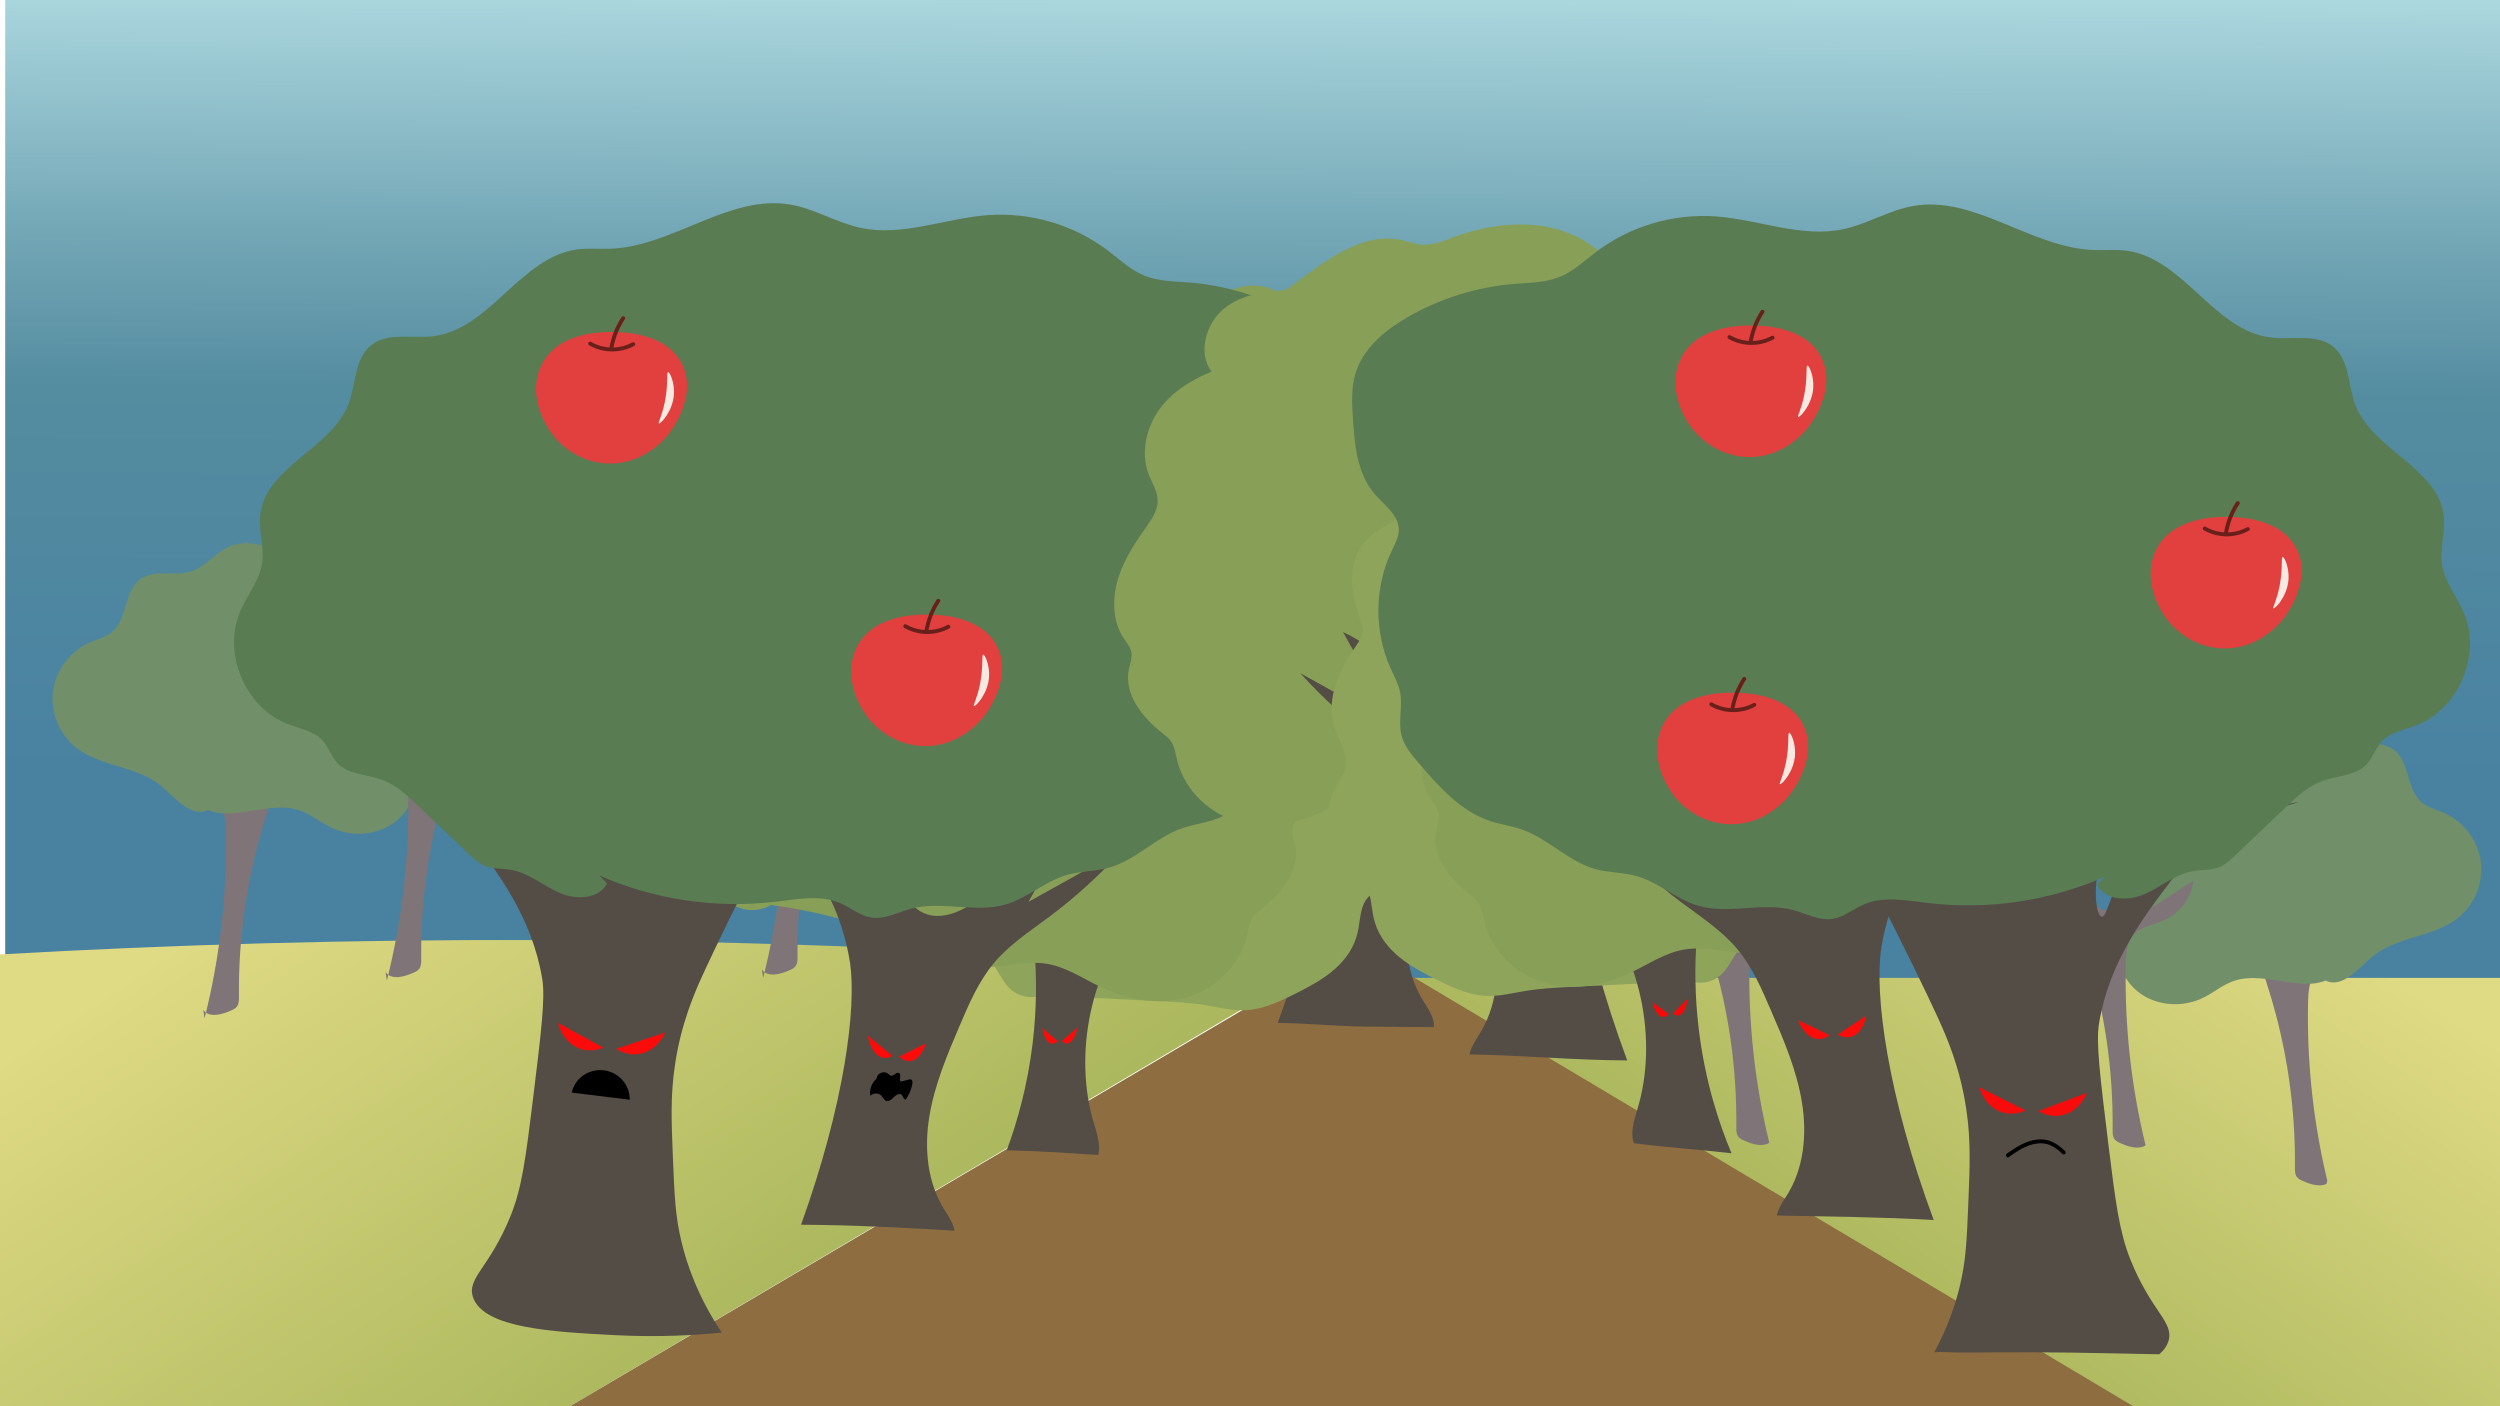 <?xml version="1.0" encoding="utf-8"?>
<!-- Generator: Adobe Illustrator 23.0.5, SVG Export Plug-In . SVG Version: 6.00 Build 0)  -->
<svg version="1.1" xmlns="http://www.w3.org/2000/svg" xmlns:xlink="http://www.w3.org/1999/xlink" x="0px" y="0px"
	 viewBox="0 0 1920 1080" style="enable-background:new 0 0 1920 1080;" xml:space="preserve">
<style type="text/css">
	.st0{fill:url(#SVGID_1_);}
	.st1{fill:url(#SVGID_2_);}
	.st2{fill:url(#SVGID_3_);}
	.st3{fill:#719069;}
	.st4{fill:#7F7478;}
	.st5{fill:#8E6D40;}
	.st6{fill:#889F58;}
	.st7{fill:#544D45;}
	.st8{fill:#8FA45B;}
	.st9{fill:#597C52;}
	.st10{fill:#37353B;}
	.st11{fill:#E2403E;}
	.st12{fill:#691F1A;}
	.st13{fill:#F7E9E2;}
	.st14{fill:#FC0B0B;}
	.st15{fill:#F70B0B;}
	.st16{fill:#F90808;}
</style>
<g id="圖層_1">
</g>
<g id="圖層_2">
	
		<linearGradient id="SVGID_1_" gradientUnits="userSpaceOnUse" x1="-766.091" y1="515.415" x2="-436.954" y2="1008.748" gradientTransform="matrix(-1 0 0 1 998 0)">
		<stop  offset="0.26" style="stop-color:#DFDA84"/>
		<stop  offset="1" style="stop-color:#AAB75C"/>
	</linearGradient>
	<path class="st0" d="M1550.8,1081H1920c0-116,0-232,0-348c-111.6-7.5-229.2-11.6-352.2-11c-175.3,0.8-340,10.9-492.8,27
		C1233.6,859.7,1392.2,970.3,1550.8,1081z"/>
	<linearGradient id="SVGID_2_" gradientUnits="userSpaceOnUse" x1="962.677" y1="655.856" x2="966.2" y2="-92.034">
		<stop  offset="7.745821e-02" style="stop-color:#4982A1"/>
		<stop  offset="0.44" style="stop-color:#538BA0"/>
		<stop  offset="0.474" style="stop-color:#548CA0"/>
		<stop  offset="0.628" style="stop-color:#72A6B5"/>
		<stop  offset="0.963" style="stop-color:#BEE7EC"/>
		<stop  offset="1" style="stop-color:#C7EFF2"/>
	</linearGradient>
	<rect x="4" y="-1" class="st1" width="1920" height="752"/>
	<linearGradient id="SVGID_3_" gradientUnits="userSpaceOnUse" x1="201.123" y1="468.521" x2="578.744" y2="1034.525">
		<stop  offset="0.26" style="stop-color:#DFDA84"/>
		<stop  offset="1" style="stop-color:#AAB75C"/>
	</linearGradient>
	<path class="st2" d="M436,1081H0c0-116,0-232,0-348c131.8-7.5,270.7-11.6,416-11c207,0.8,401.6,10.9,582,27
		C810.7,859.7,623.3,970.3,436,1081z"/>
	<g>
		<path class="st3" d="M300.3,592.8c-12.9,7.1-25.5-9-36.8-18.4C245,559.1,217,560,198.2,545c-12.7-10.1-19.5-27-17.5-43
			c2-16,12.9-30.7,27.7-37.3c6.1-2.7,13-4.3,18.1-8.7c11.6-10.2,8.7-31.3,21.3-40.3c10.9-7.8,26.4-1.7,39.1-5.9
			c10.7-3.5,17.8-13.7,28-18.5c22.9-10.9,47.5,8.8,69.7,21.2c19.9,11.2,46.1,21.5,48.3,44.3c1.3,14-7.7,29.7,0.2,41.4
			c3.3,4.8,8.9,7.8,11.6,12.9c2.5,4.9,1.9,10.8,2.6,16.3c1.5,11.6,9.2,21.4,11.8,32.8c3.8,16.2-3.9,34.2-17.7,43.5
			s-32.7,10-47.6,2.6c-8.1-4-15.1-10.1-23.6-12.9c-25.3-8.6-57.8,12.7-77.9-5"/>
	</g>
	<g>
		<path class="st4" d="M459.1,746.1c11.8-46.8,17.3-95.3,16.3-143.6c-0.2-8.1-0.8-16.9-6.3-22.9c-5.9-6.4-15.5-7.4-23.4-10.9
			c-12-5.3-20.8-17.3-22.2-30.3c9,5.8,17.9,11.6,26.9,17.4c3.5,2.3,8,4.6,11.7,2.6c4.8-2.6,3.6-9.7,1.8-14.8
			c-3-8.7-6.1-17.5-9.1-26.2c9.9,5.6,17.8,14.8,21.8,25.5c1.6,4.2,2.6,8.8,5.2,12.5s7.2,6.6,11.6,5.2c3.9-1.2,6-5.2,7.8-8.8
			c3.9-8,7.9-15.9,11.8-23.9c7.2,22.1-1.4,45.7-8.2,67.9c-13.3,43.3-19.8,88.7-19.3,134c0,2.5,0,5.2-1.5,7.2
			c-1.1,1.5-2.9,2.4-4.6,3.1c-7.1,3.2-16.9,5.8-21.3-0.5"/>
	</g>
	<g>
		<path class="st3" d="M462.3,585.8c-12.9,7.1-25.5-9-36.8-18.4C407,552.1,379,553,360.2,538c-12.7-10.1-19.5-27-17.5-43
			c2-16,12.9-30.7,27.7-37.3c6.1-2.7,13-4.3,18.1-8.7c11.6-10.2,8.7-31.3,21.3-40.3c10.9-7.8,26.4-1.7,39.1-5.9
			c10.7-3.5,17.8-13.7,28-18.5c22.9-10.9,47.5,8.8,69.7,21.2c19.9,11.2,46.1,21.5,48.3,44.3c1.3,14-7.7,29.7,0.2,41.4
			c3.3,4.8,8.9,7.8,11.6,12.9c2.5,4.9,1.9,10.8,2.6,16.3c1.5,11.6,9.2,21.4,11.8,32.8c3.8,16.2-3.9,34.2-17.7,43.5
			s-32.7,10-47.6,2.6c-8.1-4-15.1-10.1-23.6-12.9c-25.3-8.6-57.8,12.7-77.9-5"/>
	</g>
	<g>
		<g>
			<path class="st4" d="M157.1,782.1c11.8-46.8,17.3-95.3,16.3-143.6c-0.2-8.1-0.8-16.9-6.3-22.9c-5.9-6.4-15.5-7.4-23.4-10.9
				c-12-5.3-20.8-17.3-22.2-30.3c9,5.8,17.9,11.6,26.9,17.4c3.5,2.3,8,4.6,11.7,2.6c4.8-2.6,3.6-9.7,1.8-14.8
				c-3-8.7-6.1-17.5-9.1-26.2c9.9,5.6,17.8,14.8,21.8,25.5c1.6,4.2,2.6,8.8,5.2,12.5c2.5,3.7,7.2,6.6,11.6,5.2
				c3.9-1.2,6-5.2,7.8-8.8c3.9-8,7.9-15.9,11.8-23.9c7.2,22.1-1.4,45.7-8.2,67.9c-13.3,43.3-19.8,88.7-19.3,134c0,2.5,0,5.2-1.5,7.2
				c-1.1,1.5-2.9,2.4-4.6,3.1c-7.1,3.2-16.9,5.8-21.3-0.5"/>
		</g>
		<g>
			<path class="st3" d="M160.3,621.8c-12.9,7.1-25.5-9-36.8-18.4C105,588.1,77,589,58.2,574c-12.7-10.1-19.5-27-17.5-43
				c2-16,12.9-30.7,27.7-37.3c6.1-2.7,13-4.3,18.1-8.7c11.6-10.2,8.7-31.3,21.3-40.3c10.9-7.8,26.4-1.7,39.1-5.9
				c10.7-3.5,17.8-13.7,28-18.5c22.9-10.9,47.5,8.8,69.7,21.2c19.9,11.2,46.1,21.5,48.3,44.3c1.3,14-7.7,29.7,0.2,41.4
				c3.3,4.8,8.9,7.8,11.6,12.9c2.5,4.9,1.9,10.8,2.6,16.3c1.5,11.6,9.2,21.4,11.8,32.8c3.8,16.2-3.9,34.2-17.7,43.5
				s-32.7,10-47.6,2.6c-8.1-4-15.1-10.1-23.6-12.9c-25.3-8.6-57.8,12.7-77.9-5"/>
		</g>
		<g>
			<path class="st4" d="M297.1,753.1c11.8-46.8,17.3-95.3,16.3-143.6c-0.2-8.1-0.8-16.9-6.3-22.9c-5.9-6.4-15.5-7.4-23.4-10.9
				c-12-5.3-20.8-17.3-22.2-30.3c9,5.8,17.9,11.6,26.9,17.4c3.5,2.3,8,4.6,11.7,2.6c4.8-2.6,3.6-9.7,1.8-14.8
				c-3-8.7-6.1-17.5-9.1-26.2c9.9,5.6,17.8,14.8,21.8,25.5c1.6,4.2,2.6,8.8,5.2,12.5s7.2,6.6,11.6,5.2c3.9-1.2,6-5.2,7.8-8.8
				c3.9-8,7.9-15.9,11.8-23.9c7.2,22.1-1.4,45.7-8.2,67.9c-13.3,43.3-19.8,88.7-19.3,134c0,2.5,0,5.2-1.5,7.2
				c-1.1,1.5-2.9,2.4-4.6,3.1c-7.1,3.2-16.9,5.8-21.3-0.5"/>
		</g>
		<g>
			<path class="st4" d="M586.1,751.1c11.8-46.8,17.3-95.3,16.3-143.6c-0.2-8.1-0.8-16.9-6.3-22.9c-5.9-6.4-15.5-7.4-23.4-10.9
				c-12-5.3-20.8-17.3-22.2-30.3c9,5.8,17.9,11.6,26.9,17.4c3.5,2.3,8,4.6,11.7,2.6c4.8-2.6,3.6-9.7,1.8-14.8
				c-3-8.7-6.1-17.5-9.1-26.2c9.9,5.6,17.8,14.8,21.8,25.5c1.6,4.2,2.6,8.8,5.2,12.5c2.5,3.7,7.2,6.6,11.6,5.2
				c3.9-1.2,6-5.2,7.8-8.8c3.9-8,7.9-15.9,11.8-23.9c7.2,22.1-1.4,45.7-8.2,67.9c-13.3,43.3-19.8,88.7-19.3,134c0,2.5,0,5.2-1.5,7.2
				c-1.1,1.5-2.9,2.4-4.6,3.1c-7.1,3.2-16.9,5.8-21.3-0.5"/>
		</g>
	</g>
	<g>
		<g>
			<path class="st4" d="M1797.6,722.8c-3.5,2.3-8,4.6-11.7,2.6c-4.8-2.6-3.6-9.7-1.8-14.8c3-8.7,6.1-17.5,9.1-26.2
				c-9.9,5.6-17.8,14.8-21.8,25.5c-1.6,4.2-2.6,8.8-5.2,12.5c-2.5,3.7-7.2,6.6-11.6,5.2c-3.9-1.2-6-5.2-7.8-8.8l-11.8-23.9
				c-7.2,22.1,1.4,45.7,8.2,67.9c13.3,43.3,19.8,88.7,19.3,134c0,2.5,0,5.2,1.5,7.1c1.1,1.5,2.9,2.4,4.6,3.1
				c5.6,2.6,12.9,4.7,18,2.3c0.2-0.8,0.5-1.6,0.8-2.4c-10.8-44.9-15.8-91.2-14.8-137.4c0.2-8.1,0.8-16.9,6.3-22.9
				c5.9-6.4,15.5-7.4,23.4-10.9c12-5.3,20.8-17.3,22.2-30.3L1797.6,722.8z"/>
		</g>
		<g>
			<path class="st3" d="M1785.6,752.8c12.9,7.1,25.5-9,36.8-18.4c18.5-15.3,46.5-14.5,65.4-29.5c12.7-10.1,19.5-27,17.5-43
				c-2-16-12.9-30.7-27.7-37.3c-6.1-2.7-13-4.3-18.1-8.7c-11.6-10.2-8.7-31.3-21.3-40.3c-10.9-7.8-26.4-1.7-39.1-5.9
				c-10.7-3.5-17.8-13.7-28-18.5c-22.9-10.9-47.5,8.8-69.7,21.2c-19.9,11.2-46.1,21.5-48.3,44.3c-1.3,14,7.7,29.7-0.2,41.4
				c-3.3,4.8-8.9,7.8-11.6,12.9c-2.5,4.9-1.9,10.8-2.6,16.3c-1.5,11.6-9.2,21.4-11.8,32.8c-3.8,16.2,3.9,34.2,17.7,43.5
				c13.8,9.3,32.7,10,47.6,2.6c8.1-4,15.1-10.1,23.6-12.9c25.3-8.6,57.8,12.7,77.9-5"/>
		</g>
		<g>
			<path class="st4" d="M1657.6,693.8c-3.5,2.3-8,4.6-11.7,2.6c-4.8-2.6-3.6-9.7-1.8-14.8c3-8.7,6.1-17.5,9.1-26.2
				c-9.9,5.6-17.8,14.8-21.8,25.5c-1.6,4.2-2.6,8.8-5.2,12.5c-2.5,3.7-7.2,6.6-11.6,5.2c-3.9-1.2-6-5.2-7.8-8.8l-11.8-23.9
				c-7.2,22.1,1.4,45.7,8.2,67.9c13.3,43.3,19.8,88.7,19.3,134c0,2.5,0,5.2,1.5,7.1c1.1,1.5,2.9,2.4,4.6,3.1
				c6.1,2.8,14.2,5.1,19.2,1.6c-11.1-45.5-16.2-92.3-15.2-139.1c0.2-8.1,0.8-16.9,6.3-22.9c5.9-6.4,15.5-7.4,23.4-10.9
				c12-5.3,20.8-17.3,22.2-30.3L1657.6,693.8z"/>
		</g>
		<g>
			<path class="st4" d="M1368.6,691.8c-3.5,2.3-8,4.6-11.7,2.6c-4.8-2.6-3.6-9.7-1.8-14.8c3-8.7,6.1-17.5,9.1-26.2
				c-9.9,5.6-17.8,14.8-21.8,25.5c-1.6,4.2-2.6,8.8-5.2,12.5c-2.5,3.7-7.2,6.6-11.6,5.2c-3.9-1.2-6-5.2-7.8-8.8l-11.8-23.9
				c-7.2,22.1,1.4,45.7,8.2,67.9c13.3,43.3,19.8,88.7,19.3,134c0,2.5,0,5.2,1.5,7.1c1.1,1.5,2.9,2.4,4.6,3.1
				c6.1,2.8,14.2,5.1,19.2,1.6c-11.1-45.5-16.2-92.3-15.2-139.1c0.2-8.1,0.8-16.9,6.3-22.9c5.9-6.4,15.5-7.4,23.4-10.9
				c12-5.3,20.8-17.3,22.2-30.3L1368.6,691.8z"/>
		</g>
	</g>
	<g>
		<path class="st3" d="M589.3,590.8c-12.9,7.1-25.5-9-36.8-18.4C534,557.1,506,558,487.2,543c-12.7-10.1-19.5-27-17.5-43
			c2-16,12.9-30.7,27.7-37.3c6.1-2.7,13-4.3,18.1-8.7c11.6-10.2,8.7-31.3,21.3-40.3c10.9-7.8,26.4-1.7,39.1-5.9
			c10.7-3.5,17.8-13.7,28-18.5c22.9-10.9,47.5,8.8,69.7,21.2c19.9,11.2,46.1,21.5,48.3,44.3c1.3,14-7.7,29.7,0.2,41.4
			c3.3,4.8,8.9,7.8,11.6,12.9c2.5,4.9,1.9,10.8,2.6,16.3c1.5,11.6,9.2,21.4,11.8,32.8c3.8,16.2-3.9,34.2-17.7,43.5
			s-32.7,10-47.6,2.6c-8.1-4-15.1-10.1-23.6-12.9c-25.3-8.6-57.8,12.7-77.9-5"/>
	</g>
	<path class="st5" d="M1640,1081c-401.3,0-802.7,0-1204,0c189-111.3,378-222.7,567-334c26.7,0.7,53.3,1.3,80,2
		C1268.7,859.7,1454.3,970.3,1640,1081z"/>
	<g>
		<path class="st6" d="M963.2,533c-10.1,7.8-24.8,7.9-34.9,0.1c-10.1-7.8-15-22.8-11.5-35.7c-16.2,3.2-32.8-14.1-30.5-31.8
			c0.5-4,1.8-8.2,0.8-12.1c-1.1-4-4.4-6.8-7.2-9.7c-12.5-13.1-16.3-34.9-9.1-52c1.7-4,3.9-8,3.6-12.4c-0.3-3.6-2.3-6.8-3.7-10
			c-4.8-10.9-3.4-24.6,3.5-34c2.4-3.2,5.3-6,7-9.7c2.8-6.2,1.4-13.6,0.8-20.5c-1.1-14.2,2-29,9.8-40.5c5-7.2,11.6-12.9,18.1-18.4
			c18.8-16,41.9-32.9,64.6-25c2.8,1,5.7,2.4,8.7,2.2c3.4-0.2,6.4-2.3,9.3-4.4c25.6-19,54.2-41.6,84.6-34.6c4.9,1.1,9.6,3,14.6,3.4
			c8.5,0.7,16.7-2.8,24.7-5.8c36.4-13.5,79.8-15.4,110.3,9.9c1.8,1.5,3.5,3.1,5.6,4.1c2.7,1.3,5.7,1.5,8.7,1.7
			c17,1.1,35,3.1,48.7,14.2s20.4,34.3,9.5,48.4c15.2,6.2,30,15.1,40,28.9c10.1,13.8,14.6,33.2,8.5,49.5c-2.6,7-7.2,13.6-7.1,21.2
			c0.1,7.1,4.3,13.3,8.3,19c8.8,12.5,17.6,25.5,22.1,40.4c4.6,14.9,4.4,32.4-4,45.3c-2.5,3.8-5.7,7.3-6.3,11.9
			c-0.5,4.1,1.1,8.1,2,12.2c4.1,19.3-10.5,37.2-25.2,48.8c-2.6,2.1-5.4,4.1-7.3,7c-2.7,4.1-3.3,9.2-4.5,14.1
			c-5.7,23.5-25.2,41.3-46.9,47.4c-21.7,6.1-45,1.7-65.5-8.1c-13.6-6.5-26.6-15.4-41.3-17.8c-18.1-3-36.4,4.1-54.6,2.3
			c-14-1.4-27-8-40-13.9c-39.5-17.8-81.3-29.4-123.8-34.4"/>
	</g>
	<g>
		<path class="st7" d="M1157.9,532.6c13.5-24.1,26.9-48.1,40.4-72.2c-30.1,13.4-49.1,42.9-73.3,65.3c-13.9,12.9-34.8,23.9-50.8,13.8
			c-11.6-7.3-14.9-22.3-18.3-35.6c-8-31.1-21.9-60.7-40.8-86.7c3.4,16.5,6.4,34.1,8.8,52.8c1.8,13.5,3.1,26.5,4,39
			c-15.4-4.2-30.8-8.4-46.2-12.6c3.6,3.6,9.1,9.4,14.7,17.4c0,0,18.3,25.9,24.4,65.5c5.3,34.9-4.6,111.6-39.5,206.3
			c22,0.2,43.9,2.5,65.8,2.8c18,0.3,36,0.3,54,0.4c0.9-6.2-3.7-13.3-7.4-19.1c-13.5-20.9-16-47.4-12-72s13.8-47.7,23.6-70.6
			c7.1-16.7,14.5-33.7,26.2-47.7c11.7-13.9,27.2-24,41.8-34.9c20.9-15.6,40.2-33.2,57.7-52.6C1206.7,505.5,1182.3,519,1157.9,532.6z
			"/>
	</g>
	<g>
		<path class="st8" d="M806.7,760.5c-10.3,8.2-24.6,6.7-33.2-3.4c-5.7-6.8-9.1-16.9-16.2-21.2c-4.9-3-10.7-2.6-16.2-3.5
			c-10.9-1.7-21.2-8.5-28.2-18.9c-3.5-5.2-6.4-11.4-10.9-15.3c-7.8-6.8-19.1-5.4-26.5-12.8c-10.2-10.2-8.1-31.5-16.2-44.3
			c-3.6-5.7-8.8-9.2-13.1-14s-7.8-11.9-6.3-19.2c1.6-7.4,8-12.7,8.2-20.3c0.2-5-2.4-9.1-4.6-13.2c-9.1-17.3-11.3-40.5-5.8-60.8
			c5.5-20.4,18.7-37.5,34.6-45.2c4.8-2.3,9.9-3.8,14.2-7.4c3.5-2.9,6.3-6.9,9.1-10.9c8.6-12.2,19.7-25.1,32.3-23.4
			c2.8,0.4,5.5,1.5,8.3,0.9c2.6-0.6,4.8-2.5,6.9-4.6c14.9-14.7,28.4-36.7,46.9-37.2c9.5-0.3,18.6,5.5,28.1,4.5
			c10-1.1,18.6-9.4,27.5-15.6c22.3-15.3,49.7-17.2,72.3-4.9c4.3,2.3,8.6,5.2,13.3,5.2c3.3,0,6.6-1.3,9.9-2.5
			c12.9-4.7,26.3-6.5,39.5-5.4c14.3,1.2,30.5,8.6,33.6,26.2c0.6,3.4,0.7,7.2,2.3,10c1.1,2,2.9,3.1,4.7,4.2
			c13.2,8.2,28.7,14.5,35.2,31.1c5.8,14.8,2.2,33.1-3.5,48.5c-0.9,2.6-2,5.2-2,8c0,4,2.2,7.3,4.3,10.3
			c12.5,17.8,25.1,41.6,17.6,64.4c-3.4,10.1-10.6,19.8-8.7,30.2c1,5.5,4.4,9.5,7.1,14c11.9,20.1,6.4,53.5-11,67.5
			c-3.9,3.1-8.3,5.5-11.3,9.9c-4.4,6.6-4.3,16-6.1,24.2c-5.3,23.8-25.9,36.3-44.1,45.6c-13.4,6.8-27,13.7-41.3,14.6
			c-10.8,0.7-21.5-2.2-32.1-3.9c-11-1.8-22.1-2.3-33.2-2.9c-33.1-1.6-66.3-3.3-99.4-4.9"/>
	</g>
	<g>
		<path class="st7" d="M865,678.5c-9.3,8-20,17.9-30.3,13.6c-10.5-4.4-14.8-20.4-16.4-25.7c-6.5-22.5-24.1-54.3-72.3-95.9
			c14.1,24.1,32.8,62.9,42.6,116c3.7,20.1,10.9,60.9,4.5,114.5c-4,33.2-12,61.1-19.9,82.4c23.5,0.5,46.9,2.1,70.3,3.6
			c1.8-7.1-0.8-16.1-3.1-23.4c-16.7-53.6-2.3-121.6,33.9-159.9c11.4-12,24.5-21.2,37.4-30.2c20.9-14.6,41.8-29.1,62.7-43.7
			C936.5,639.8,897.3,650.5,865,678.5z"/>
	</g>
	<g>
		<path class="st6" d="M595.2,693c-10.1,7.8-24.8,7.9-34.9,0.1c-10.1-7.8-15-22.8-11.5-35.7c-16.2,3.2-32.8-14.1-30.5-31.8
			c0.5-4,1.8-8.2,0.8-12.1c-1.1-4-4.4-6.8-7.2-9.7c-12.5-13.1-16.3-34.9-9.1-52c1.7-4,3.9-8,3.6-12.4c-0.3-3.6-2.3-6.8-3.7-10
			c-4.8-10.9-3.4-24.6,3.5-34c2.4-3.2,5.3-6,7-9.7c2.8-6.2,1.4-13.6,0.8-20.5c-1.1-14.2,2-29,9.8-40.5c5-7.2,11.6-12.9,18.1-18.4
			c18.8-16,41.9-32.9,64.6-25c2.8,1,5.7,2.4,8.7,2.2c3.4-0.2,6.4-2.3,9.3-4.4c25.6-19,54.2-41.6,84.6-34.6c4.9,1.1,9.6,3,14.6,3.4
			c8.5,0.7,16.7-2.8,24.7-5.8c36.4-13.5,79.8-15.4,110.3,9.9c1.8,1.5,3.5,3.1,5.6,4.1c2.7,1.3,5.7,1.5,8.7,1.7
			c17,1.1,35,3.1,48.7,14.2s20.4,34.3,9.5,48.4c15.2,6.2,30,15.1,40,28.9c10.1,13.8,14.6,33.2,8.5,49.5c-2.6,7-7.2,13.6-7.1,21.2
			c0.1,7.1,4.3,13.3,8.3,19c8.8,12.5,17.6,25.5,22.1,40.4s4.4,32.4-4,45.3c-2.5,3.8-5.7,7.3-6.3,11.9c-0.5,4.1,1.1,8.1,2,12.2
			c4.1,19.3-10.5,37.2-25.2,48.8c-2.6,2.1-5.4,4.1-7.3,7c-2.7,4.1-3.3,9.2-4.5,14.1c-5.7,23.5-25.2,41.3-46.9,47.4
			c-21.7,6.1-45,1.7-65.5-8.1c-13.6-6.5-26.6-15.4-41.3-17.8c-18.1-3-36.4,4.1-54.6,2.3c-14-1.4-27-8-40-13.9
			c-39.5-17.8-81.3-29.4-123.8-34.4"/>
	</g>
	<g>
		<path class="st7" d="M789.9,692.6c13.5-24.1,26.9-48.1,40.4-72.2c-30.1,13.4-49.1,42.9-73.3,65.3c-13.9,12.9-34.8,23.9-50.8,13.8
			c-11.6-7.3-14.9-22.3-18.3-35.6c-8-31.1-21.9-60.7-40.8-86.7c3.4,16.5,6.4,34.1,8.8,52.8c1.8,13.5,3.1,26.5,4,39
			c-15.4-4.2-30.8-8.4-46.2-12.6c3.6,3.6,9.1,9.4,14.7,17.4c0,0,18.3,25.9,24.4,65.5c5.2,34.3-4.3,108.9-37.6,201.3
			c39.4,0.2,78.7,2.2,117.9,4.6c-0.8-5.2-4.4-10.8-7.4-15.5c-13.5-20.9-16-47.4-12-72s13.8-47.7,23.6-70.6
			c7.1-16.7,14.5-33.7,26.2-47.7c11.7-13.9,27.2-24,41.8-34.9c20.9-15.6,40.2-33.2,57.7-52.6C838.7,665.5,814.3,679,789.9,692.6z"/>
	</g>
	<g>
		<path class="st7" d="M625.5,535.5c3.7-5,9.5-16.1,21-38c5.4-10.4,12.8-24.7,15.2-29.7c6.2-12.9,17.5-42.4,20.1-102.6
			c5.3,5.9,8.3,13.7,8.4,21.6c3.6-6.3,7.3-12.6,10.9-18.9c-5.4,22.6-10.8,45.2-16.2,67.8c14.6-24.7,29.2-49.4,43.8-74.1
			c-0.3,6.6-1.8,13.1-3.8,19.4c0,0-2.7,9.5-7.1,18.7c-9.7,20.3-136.1,257.4-177.5,347.7c-6.9,15-17.3,38.7-22,71
			c-3.5,23.7-2.6,43.8-1.5,70.7c1.2,30,1.9,45,6.5,64.3c4,16.8,12.3,42,31,70c-18.9,1.9-47.4,3.8-82,2c-47.9-2.5-100.8-5.3-109-29
			c-5.1-14.9,12.7-22.5,29-63c8.6-21.5,11.5-44.3,17-89c6.4-52.1,9.6-78.2,7.1-92.8c-7.8-47-34.2-81.7-55.6-109.7
			c-14.8-19.3-23.9-26.9-27.1-29.4c-33.8-27-73.1-30.7-73-31.3c0.1-0.5,25,8.7,57.8,11.2c16.1,1.3,18.4-0.3,28,2.3
			c23.1,6.3,37.3,23.1,42.4,29.3c19.2,23.3,20.9,46.6,25.5,45.8c3.6-0.6,6-15.9,3.5-30.8c-5.7-33.2-34.4-54.2-49.8-65.2
			c-33.2-23.7-65.8-31-65-33.1c0.5-1.3,13,0.5,25.4,5c14.3,5.2,20.8,11.2,24.4,8.6c4.9-3.5-3.3-17.3,0.5-20.4
			c5.8-4.8,35.7,18.3,67.5,50.4c38.6,39.1,46.1,57.3,62.7,56.3c15.9-1,14.4-21.4,43.3-43.1c18.1-13.6,21.4-8,53.5-27
			C602.1,557.7,614.3,550.5,625.5,535.5z"/>
	</g>
	<g>
		<path class="st9" d="M466.2,678.4c-6,12.3-23.9,12.8-36.5,7.3c-12.6-5.5-23.5-15.2-37-17.6c-7-1.3-14.5-0.5-21-3.4
			c-4.4-1.9-7.9-5.3-11.4-8.5c-12.9-12.3-25.9-24.7-38.8-37c-8.5-8.1-17.3-16.4-28.3-20.4c-11.6-4.2-25.7-3.8-34.1-12.8
			c-4.8-5.1-6.7-12.4-11.5-17.5c-6.6-7.1-17-8.8-26-12.2c-32.9-12.2-51-54.3-37.2-86.5c5.4-12.6,14.8-23.8,16.9-37.3
			c1.8-12.3-2.8-24.9-1.4-37.2c4-36.9,54.7-50.6,67.9-85.3c5.7-15.1,4.4-34.3,16.9-44.6c12.7-10.5,31.6-5.2,48-7.2
			c43.4-5.1,67-60.6,110.3-66.6c8.6-1.2,17.3-0.2,26-0.6c48-1.8,91.2-42.2,138.5-33.8c18.5,3.3,35.1,13.9,53.5,17.8
			c32.4,6.9,65.1-7.5,98.1-9.8c32.5-2.3,65.7,7.5,91.7,27.2c9.1,6.9,17.5,15,28.1,19.3c10.9,4.4,22.9,4.4,34.6,5.3
			c29.1,2.3,57.7,11.3,82.9,26c17.3,10.1,34,24.2,39.5,43.5c3.2,11.1,2.5,22.9,1.7,34.4c-1.3,20.2-3.3,41.8-16.4,57.2
			c-7.5,8.8-19,16.5-18.8,28.1c0.1,5.4,2.9,10.4,5.2,15.3c13.6,28.1,14,62.3,1.1,90.8c-2.7,5.9-5.9,11.7-7.2,18
			c-2.3,11.2,1.7,23-1.3,34c-2.1,7.8-7.6,14.3-12.8,20.4c-15.7,18.3-32.5,37.5-55.5,45c-8,2.6-16.5,3.7-24.4,6.5
			c-20.1,7.1-35.4,24.5-55.9,30.2c-10.5,2.9-21.6,2.5-32.1,5.5c-16.7,4.8-30.1,17.6-46.7,22.6c-23.5,7-49.5-2.9-73.2,3.4
			c-10.1,2.7-20,8.4-30.4,6.8c-8.6-1.3-15.7-7.5-23.7-11c-15.3-6.7-32.9-3.2-49.5-1.2c-46,5.5-93.4-1.5-135.7-20.1"/>
	</g>
	<g>
		<path class="st6" d="M1266.5,558c10.1,7.8,24.8,7.9,34.9,0.1c10.1-7.8,15-22.8,11.5-35.7c16.2,3.2,32.8-14.1,30.5-31.8
			c-0.5-4-1.8-8.2-0.8-12.1c1.1-4,4.4-6.8,7.2-9.7c12.5-13.1,16.3-34.9,9.1-52c-1.7-4-3.9-8-3.6-12.4c0.3-3.6,2.3-6.8,3.7-10
			c4.8-10.9,3.4-24.6-3.5-34c-2.4-3.2-5.3-6-7-9.7c-2.8-6.2-1.4-13.6-0.8-20.5c1.1-14.2-2-29-9.8-40.5c-5-7.2-11.6-12.9-18.1-18.4
			c-18.8-16-41.9-32.9-64.6-25c-2.8,1-5.7,2.4-8.7,2.2c-3.4-0.2-6.4-2.3-9.3-4.4c-25.6-19-54.2-41.6-84.6-34.6
			c-4.9,1.1-9.6,3-14.6,3.4c-8.5,0.7-16.7-2.8-24.7-5.8c-36.4-13.5-79.8-15.4-110.3,9.9c-1.8,1.5-3.5,3.1-5.6,4.1
			c-2.7,1.3-5.7,1.5-8.7,1.7c-17,1.1-35,3.1-48.7,14.2s-20.4,34.3-9.5,48.4c-15.2,6.2-30,15.1-40,28.9
			c-10.1,13.8-14.6,33.2-8.5,49.5c2.6,7,7.2,13.6,7.1,21.2c-0.1,7.1-4.3,13.3-8.3,19c-8.8,12.5-17.6,25.5-22.1,40.4
			c-4.6,14.9-4.4,32.4,4,45.3c2.5,3.8,5.7,7.3,6.3,11.9c0.5,4.1-1.1,8.1-2,12.2c-4.1,19.3,10.5,37.2,25.2,48.8
			c2.6,2.1,5.4,4.1,7.3,7c2.7,4.1,3.3,9.2,4.5,14.1c5.7,23.5,25.2,41.3,46.9,47.4c21.7,6.1,45,1.7,65.5-8.1
			c13.6-6.5,26.6-15.4,41.3-17.8c18.1-3,36.4,4.1,54.6,2.3c14-1.4,27-8,40-13.9c39.5-17.8,81.3-29.4,123.8-34.4"/>
	</g>
	<g>
		<path class="st7" d="M1147.9,722.7c4,24.6,1.5,51.1-12,72c-2.9,4.6-6.4,10-7.3,15.1c40.4,0.6,80.7,4.5,121.1,4.6
			c-35.9-96.5-46.2-174.7-40.8-210.1c6.1-39.6,24.4-65.5,24.4-65.5c5.6-7.9,11.1-13.8,14.7-17.4c-15.4,4.2-30.8,8.4-46.2,12.6
			c0.9-12.5,2.2-25.5,4-39c2.4-18.7,5.4-36.3,8.8-52.8c-18.9,26-32.8,55.6-40.8,86.7c-3.4,13.3-6.7,28.3-18.3,35.6
			c-16,10.1-36.9-0.9-50.8-13.8c-24.1-22.4-43.2-51.9-73.3-65.3c13.5,24.1,26.9,48.1,40.4,72.2c-24.4-13.5-48.8-27.1-73.2-40.6
			c17.5,19.3,36.8,37,57.7,52.6c14.6,10.9,30.1,21,41.8,34.9c11.7,13.9,19,30.9,26.2,47.7C1134.1,675,1143.9,698.1,1147.9,722.7z"/>
	</g>
	<g>
		<path class="st8" d="M1291,749.5c10.3,8.2,24.6,6.7,33.2-3.4c5.7-6.8,9.1-16.9,16.2-21.2c4.9-3,10.7-2.6,16.2-3.5
			c10.9-1.7,21.2-8.5,28.2-18.9c3.5-5.2,6.4-11.4,10.9-15.3c7.8-6.8,19.1-5.4,26.5-12.8c10.2-10.2,8.1-31.5,16.2-44.3
			c3.6-5.7,8.8-9.2,13.1-14s7.8-11.9,6.3-19.2c-1.6-7.4-8-12.7-8.2-20.3c-0.2-5,2.4-9.1,4.6-13.2c9.1-17.3,11.3-40.5,5.8-60.8
			c-5.5-20.4-18.7-37.5-34.6-45.2c-4.8-2.3-9.9-3.8-14.2-7.4c-3.5-2.9-6.3-6.9-9.1-10.9c-8.6-12.2-19.7-25.1-32.3-23.4
			c-2.8,0.4-5.5,1.5-8.3,0.9c-2.6-0.6-4.8-2.5-6.9-4.6c-14.9-14.7-28.4-36.7-46.9-37.2c-9.5-0.3-18.6,5.5-28.1,4.5
			c-10-1.1-18.6-9.4-27.5-15.6c-22.3-15.3-49.7-17.2-72.3-4.9c-4.3,2.3-8.6,5.2-13.3,5.2c-3.3,0-6.6-1.3-9.9-2.5
			c-12.9-4.7-26.3-6.5-39.5-5.4c-14.3,1.2-30.5,8.6-33.6,26.2c-0.6,3.4-0.7,7.2-2.3,10c-1.1,2-2.9,3.1-4.7,4.2
			c-13.2,8.2-28.7,14.5-35.2,31.1c-5.8,14.8-2.2,33.1,3.5,48.5c0.9,2.6,2,5.2,2,8c0,4-2.2,7.3-4.3,10.3
			c-12.5,17.8-25.1,41.6-17.6,64.4c3.4,10.1,10.6,19.8,8.7,30.2c-1,5.5-4.4,9.5-7.1,14c-11.9,20.1-6.4,53.5,11,67.5
			c3.9,3.1,8.3,5.5,11.3,9.9c4.4,6.6,4.3,16,6.1,24.2c5.3,23.8,25.9,36.3,44.1,45.6c13.4,6.8,27,13.7,41.3,14.6
			c10.8,0.7,21.5-2.2,32.1-3.9c11-1.8,22.1-2.3,33.2-2.9c33.1-1.6,66.3-3.3,99.4-4.9"/>
	</g>
	<g>
		<path class="st7" d="M1257.3,852.6c-2.5,8.1-5.4,18.1-2.4,25.4c24.9,3.2,50,4.9,74.9,7.7c-9.5-22.5-20.3-55-25.2-95.7
			c-6.4-53.6,0.8-94.4,4.5-114.5c9.8-53.1,28.5-91.9,42.6-116c-48.2,41.6-65.8,73.4-72.3,95.9c-1.5,5.3-5.9,21.3-16.4,25.7
			c-10.3,4.3-21-5.6-30.3-13.6c-32.4-28.1-71.5-38.7-109.5-48.7c20.9,14.6,41.8,29.1,62.7,43.7c13,9,26,18.2,37.4,30.2
			C1259.6,731,1274,799,1257.3,852.6z"/>
	</g>
	<g>
		<path class="st6" d="M1502.5,682c10.1,7.8,24.8,7.9,34.9,0.1c10.1-7.8,15-22.8,11.5-35.7c16.2,3.2,32.8-14.1,30.5-31.8
			c-0.5-4-1.8-8.2-0.8-12.1c1.1-4,4.4-6.8,7.2-9.7c12.5-13.1,16.3-34.9,9.1-52c-1.7-4-3.9-8-3.6-12.4c0.3-3.6,2.3-6.8,3.7-10
			c4.8-10.9,3.4-24.6-3.5-34c-2.4-3.2-5.3-6-7-9.7c-2.8-6.2-1.4-13.6-0.8-20.5c1.1-14.2-2-29-9.8-40.5c-5-7.2-11.6-12.9-18.1-18.4
			c-18.8-16-41.9-32.9-64.6-25c-2.8,1-5.7,2.4-8.7,2.2c-3.4-0.2-6.4-2.3-9.3-4.4c-25.6-19-54.2-41.6-84.6-34.6
			c-4.9,1.1-9.6,3-14.6,3.4c-8.5,0.7-16.7-2.8-24.7-5.8c-36.4-13.5-79.8-15.4-110.3,9.9c-1.8,1.5-3.5,3.1-5.6,4.1
			c-2.7,1.3-5.7,1.5-8.7,1.7c-17,1.1-35,3.1-48.7,14.2s-20.4,34.3-9.5,48.4c-15.2,6.2-30,15.1-40,28.9
			c-10.1,13.8-14.6,33.2-8.5,49.5c2.6,7,7.2,13.6,7.1,21.2c-0.1,7.1-4.3,13.3-8.3,19c-8.8,12.5-17.6,25.5-22.1,40.4
			s-4.4,32.4,4,45.3c2.5,3.8,5.7,7.3,6.3,11.9c0.5,4.1-1.1,8.1-2,12.2c-4.1,19.3,10.5,37.2,25.2,48.8c2.6,2.1,5.4,4.1,7.3,7
			c2.7,4.1,3.3,9.2,4.5,14.1c5.7,23.5,25.2,41.3,46.9,47.4c21.7,6.1,45,1.7,65.5-8.1c13.6-6.5,26.6-15.4,41.3-17.8
			c18.1-3,36.4,4.1,54.6,2.3c14-1.4,27-8,40-13.9c39.5-17.8,81.3-29.4,123.8-34.4"/>
	</g>
	<g>
		<path class="st7" d="M1383.9,846.7c4,24.6,1.5,51.1-12,72c-2.9,4.5-6.3,9.8-7.3,14.8c40.2,0.9,80.4,1.1,120.5,3.5
			c-35.5-95.8-45.7-173.4-40.3-208.6c6.1-39.6,24.4-65.5,24.4-65.5c5.6-7.9,11.1-13.8,14.7-17.4c-15.4,4.2-30.8,8.4-46.2,12.6
			c0.9-12.5,2.2-25.5,4-39c2.4-18.7,5.4-36.3,8.8-52.8c-18.9,26-32.8,55.6-40.8,86.7c-3.4,13.3-6.7,28.3-18.3,35.6
			c-16,10.1-36.9-0.9-50.8-13.8c-24.1-22.4-43.2-51.9-73.3-65.3c13.5,24.1,26.9,48.1,40.4,72.2c-24.4-13.5-48.8-27.1-73.2-40.6
			c17.5,19.3,36.8,37,57.7,52.6c14.6,10.9,30.1,21,41.8,34.9c11.7,13.9,19,30.9,26.2,47.7C1370.1,799,1379.9,822.1,1383.9,846.7z"/>
	</g>
	<g>
		<path class="st7" d="M1510.2,852.5c3.5,23.7,2.6,43.8,1.5,70.7c-1.2,30-1.9,45-6.5,64.3c-3.1,12.9-8.7,30.7-19.6,51
			c4.9-0.3,9.9-0.1,14.8,0.1c10,0.3,20.1,0.1,30.2,0c20.1-0.1,40.2-0.1,60.3,0.2c22.5,0.3,44.9,0.9,67.4,1.3
			c3.3-2.8,5.6-5.9,6.9-9.6c5.1-14.9-12.7-22.5-29-63c-8.6-21.5-11.5-44.3-17-89c-6.4-52.1-9.6-78.2-7.1-92.8
			c7.8-47,34.2-81.7,55.6-109.7c14.8-19.3,23.9-26.9,27.1-29.4c15.4-12.3,32-19.8,45.4-24.3c-8.7,1.8-19,3.4-30.2,4.3
			c-16.1,1.3-18.4-0.3-28,2.3c-23.1,6.3-37.3,23.1-42.4,29.3c-19.2,23.3-20.9,46.6-25.5,45.8c-3.6-0.6-6-15.9-3.5-30.8
			c5.7-33.2,34.4-54.2,49.8-65.2c33.2-23.7,65.8-31,65-33.1c-0.5-1.3-13,0.5-25.4,5c-14.3,5.2-20.8,11.2-24.4,8.6
			c-4.9-3.5,3.3-17.3-0.5-20.4c-5.8-4.8-35.7,18.3-67.5,50.4c-38.6,39.1-46.1,57.3-62.7,56.3c-15.9-1-14.4-21.4-43.3-43.1
			c-18.1-13.6-21.4-8-53.5-27c-21.6-12.8-33.8-20-45-35c-3.7-5-9.5-16.1-21-38c-5.4-10.4-12.8-24.7-15.2-29.7
			c-6.2-12.9-17.5-42.4-20.1-102.6c-5.3,5.9-8.3,13.7-8.4,21.6c-3.6-6.3-7.3-12.6-10.9-18.9c5.4,22.6,10.8,45.2,16.2,67.8
			c-14.6-24.7-29.2-49.4-43.8-74.1c0.3,6.6,1.8,13.1,3.8,19.4c0,0,2.7,9.5,7.1,18.7c9.7,20.3,136.1,257.4,177.5,347.7
			C1495.1,796.5,1505.5,820.2,1510.2,852.5z"/>
	</g>
	<g>
		<path class="st10" d="M1740.2,622.3c12.8-2.6,22.1-5.5,25.8-6.5C1762.2,616.5,1752.5,618.2,1740.2,622.3z"/>
	</g>
	<g>
		<path class="st9" d="M1610.5,679.4c6,12.3,23.9,12.8,36.5,7.3c12.6-5.5,23.5-15.2,37-17.6c7-1.3,14.5-0.5,21-3.4
			c4.4-1.9,7.9-5.3,11.4-8.5c12.9-12.3,25.9-24.7,38.8-37c8.5-8.1,17.3-16.4,28.3-20.4c11.6-4.2,25.7-3.8,34.1-12.8
			c4.8-5.1,6.7-12.4,11.5-17.5c6.6-7.1,16.9-8.8,26-12.2c32.9-12.2,51-54.3,37.2-86.5c-5.4-12.6-14.8-23.8-16.9-37.3
			c-1.8-12.3,2.8-24.9,1.4-37.2c-4-36.9-54.7-50.6-67.9-85.3c-5.7-15.1-4.4-34.3-16.9-44.6c-12.7-10.5-31.6-5.2-48-7.2
			c-43.4-5.1-67-60.6-110.3-66.6c-8.6-1.2-17.3-0.2-26-0.6c-48-1.8-91.2-42.2-138.5-33.8c-18.5,3.3-35.1,13.9-53.5,17.8
			c-32.4,6.9-65.1-7.5-98.1-9.8c-32.5-2.3-65.7,7.5-91.7,27.2c-9.1,6.9-17.5,15-28.1,19.3c-10.9,4.4-22.9,4.4-34.6,5.3
			c-29.1,2.3-57.7,11.3-82.9,26c-17.3,10.1-34,24.2-39.5,43.5c-3.2,11.1-2.5,22.9-1.7,34.4c1.3,20.2,3.3,41.8,16.4,57.2
			c7.5,8.8,19,16.5,18.8,28.1c-0.1,5.4-2.9,10.4-5.2,15.3c-13.6,28.1-14,62.3-1.1,90.8c2.7,5.9,5.9,11.7,7.2,18
			c2.3,11.2-1.7,23,1.3,34c2.1,7.8,7.6,14.3,12.8,20.4c15.7,18.3,32.5,37.5,55.5,45c8,2.6,16.5,3.7,24.4,6.5
			c20.1,7.1,35.4,24.5,55.9,30.2c10.5,2.9,21.6,2.5,32.1,5.5c16.7,4.8,30.1,17.6,46.7,22.6c23.5,7,49.5-2.9,73.2,3.4
			c10.1,2.7,20,8.4,30.4,6.8c8.6-1.3,15.7-7.5,23.7-11c15.3-6.7,32.9-3.2,49.5-1.2c46,5.5,93.4-1.5,135.7-20.1"/>
	</g>
	<g>
		<path class="st11" d="M1385,557c12,24.9-9.3,51.9-11,54c-2.8,3.5-19.2,22.8-46,22c-23.4-0.7-37.6-16.3-40-19
			c-11.7-13.3-21.2-36.9-11-57c12.9-25.5,47.3-25.1,55-25C1339.5,532.1,1373.1,532.5,1385,557z"/>
		<g>
			<g>
				<path class="st12" d="M1313.5,542.2c10.5,6.1,23.9,6.3,34.6,0.4c1.7-0.9,0.2-3.5-1.5-2.6c-9.7,5.3-22,5.2-31.6-0.4
					C1313.3,538.6,1311.8,541.2,1313.5,542.2L1313.5,542.2z"/>
			</g>
		</g>
		<g>
			<g>
				<path class="st12" d="M1332,544.6c1.4-8,4.4-15.7,8.9-22.5c1.1-1.6-1.5-3.1-2.6-1.5c-4.6,7-7.7,14.9-9.2,23.2
					C1328.8,545.7,1331.7,546.5,1332,544.6L1332,544.6z"/>
			</g>
		</g>
		<path class="st13" d="M1378.6,579.7c-0.8,13.1-10.3,23.1-11.6,22.5c-0.8-0.4,2.3-5.5,4.6-16.5c2.8-13.9,1.1-22.7,2.5-22.9
			C1375.4,562.6,1379.1,570.7,1378.6,579.7z"/>
	</g>
	<g>
		<path class="st11" d="M1764,422c12,24.9-9.3,51.9-11,54c-2.8,3.5-19.2,22.8-46,22c-23.4-0.7-37.6-16.3-40-19
			c-11.7-13.3-21.2-36.9-11-57c12.9-25.5,47.3-25.1,55-25C1718.5,397.1,1752.1,397.5,1764,422z"/>
		<g>
			<g>
				<path class="st12" d="M1692.5,407.2c10.5,6.1,23.9,6.3,34.6,0.4c1.7-0.9,0.2-3.5-1.5-2.6c-9.7,5.3-22,5.2-31.6-0.4
					C1692.3,403.6,1690.8,406.2,1692.5,407.2L1692.5,407.2z"/>
			</g>
		</g>
		<g>
			<g>
				<path class="st12" d="M1711,409.6c1.4-8,4.4-15.7,8.9-22.5c1.1-1.6-1.5-3.1-2.6-1.5c-4.6,7-7.7,14.9-9.2,23.2
					C1707.8,410.7,1710.7,411.5,1711,409.6L1711,409.6z"/>
			</g>
		</g>
		<path class="st13" d="M1757.6,444.7c-0.8,13.1-10.3,23.1-11.6,22.5c-0.8-0.4,2.3-5.5,4.6-16.5c2.8-13.9,1.1-22.7,2.5-22.9
			C1754.4,427.6,1758.1,435.7,1757.6,444.7z"/>
	</g>
	<g>
		<path class="st11" d="M1399,275c12,24.9-9.3,51.9-11,54c-2.8,3.5-19.2,22.8-46,22c-23.4-0.7-37.6-16.3-40-19
			c-11.7-13.3-21.2-36.9-11-57c12.9-25.5,47.3-25.1,55-25C1353.5,250.1,1387.1,250.5,1399,275z"/>
		<g>
			<g>
				<path class="st12" d="M1327.5,260.2c10.5,6.1,23.9,6.3,34.6,0.4c1.7-0.9,0.2-3.5-1.5-2.6c-9.7,5.3-22,5.2-31.6-0.4
					C1327.3,256.6,1325.8,259.2,1327.5,260.2L1327.5,260.2z"/>
			</g>
		</g>
		<g>
			<g>
				<path class="st12" d="M1346,262.6c1.4-8,4.4-15.7,8.9-22.5c1.1-1.6-1.5-3.1-2.6-1.5c-4.6,7-7.7,14.9-9.2,23.2
					C1342.8,263.7,1345.7,264.5,1346,262.6L1346,262.6z"/>
			</g>
		</g>
		<path class="st13" d="M1392.6,297.7c-0.8,13.1-10.3,23.1-11.6,22.5c-0.8-0.4,2.3-5.5,4.6-16.5c2.8-13.9,1.1-22.7,2.5-22.9
			C1389.4,280.6,1393.1,288.7,1392.6,297.7z"/>
	</g>
	<g>
		<path class="st11" d="M766,497c12,24.9-9.3,51.9-11,54c-2.8,3.5-19.2,22.8-46,22c-23.4-0.7-37.6-16.3-40-19
			c-11.7-13.3-21.2-36.9-11-57c12.9-25.5,47.3-25.1,55-25C720.5,472.1,754.1,472.5,766,497z"/>
		<g>
			<g>
				<path class="st12" d="M694.5,482.2c10.5,6.1,23.9,6.3,34.6,0.4c1.7-0.9,0.2-3.5-1.5-2.6c-9.7,5.3-22,5.2-31.6-0.4
					C694.3,478.6,692.8,481.2,694.5,482.2L694.5,482.2z"/>
			</g>
		</g>
		<g>
			<g>
				<path class="st12" d="M713,484.6c1.4-8,4.4-15.7,8.9-22.5c1.1-1.6-1.5-3.1-2.6-1.5c-4.6,7-7.7,14.9-9.2,23.2
					C709.8,485.7,712.7,486.5,713,484.6L713,484.6z"/>
			</g>
		</g>
		<path class="st13" d="M759.6,519.7c-0.8,13.1-10.3,23.1-11.6,22.5c-0.8-0.4,2.3-5.5,4.6-16.5c2.8-13.9,1.1-22.7,2.5-22.9
			C756.4,502.6,760.1,510.7,759.6,519.7z"/>
	</g>
	<g>
		<path class="st11" d="M524,280c12,24.9-9.3,51.9-11,54c-2.8,3.5-19.2,22.8-46,22c-23.4-0.7-37.6-16.3-40-19
			c-11.7-13.3-21.2-36.9-11-57c12.9-25.5,47.3-25.1,55-25C478.5,255.1,512.1,255.5,524,280z"/>
		<g>
			<g>
				<path class="st12" d="M452.5,265.2c10.5,6.1,23.9,6.3,34.6,0.4c1.7-0.9,0.2-3.5-1.5-2.6c-9.7,5.3-22,5.2-31.6-0.4
					C452.3,261.6,450.8,264.2,452.5,265.2L452.5,265.2z"/>
			</g>
		</g>
		<g>
			<g>
				<path class="st12" d="M471,267.6c1.4-8,4.4-15.7,8.9-22.5c1.1-1.6-1.5-3.1-2.6-1.5c-4.6,7-7.7,14.9-9.2,23.2
					C467.8,268.7,470.7,269.5,471,267.6L471,267.6z"/>
			</g>
		</g>
		<path class="st13" d="M517.6,302.7c-0.8,13.1-10.3,23.1-11.6,22.5c-0.8-0.4,2.3-5.5,4.6-16.5c2.8-13.9,1.1-22.7,2.5-22.9
			C514.4,285.6,518.1,293.7,517.6,302.7z"/>
	</g>
	<g>
		<path class="st14" d="M463.3,804.6c-1.6,0.7-11.1,4.7-21.1-0.6c-10.4-5.5-13.2-16.7-13.7-18.5
			C440.1,791.8,451.7,798.2,463.3,804.6z"/>
		<path class="st14" d="M473.2,805.5c1.5,1,10.1,6.6,20.9,3.2c11.2-3.5,16.1-14.1,16.8-15.7C498.3,797.1,485.7,801.3,473.2,805.5z"
			/>
	</g>
	<g>
		<path class="st15" d="M1555.6,852.8c-1.6,0.8-11,5.1-21.1,0.2c-10.6-5.1-13.9-16.2-14.4-18
			C1531.9,840.9,1543.7,846.9,1555.6,852.8z"/>
		<path class="st15" d="M1565.5,853.3c1.5,0.9,10.4,6.2,21,2.4c11.1-4,15.5-14.7,16.2-16.4C1590.3,844,1577.9,848.7,1565.5,853.3z"
			/>
	</g>
	<g>
		<path class="st14" d="M1405.1,795c-0.9,0.8-6.3,5-13.2,1.9c-7.2-3.3-10.4-12-10.9-13.4C1389.1,787.3,1397.1,791.2,1405.1,795z"/>
		<path class="st14" d="M1411.4,794.6c1,0.6,7.1,4.2,13.4,0.2c6.5-4.1,8.1-13.2,8.3-14.7C1425.8,785,1418.6,789.8,1411.4,794.6z"/>
	</g>
	<g>
		<path class="st16" d="M1281.5,778.7c-0.5,0.6-3.3,4-6.8,1.5c-3.7-2.6-5.4-9.4-5.6-10.5C1273.2,772.6,1277.4,775.7,1281.5,778.7z"
			/>
		<path class="st16" d="M1284.8,778.3c0.5,0.5,3.7,3.3,6.9,0.2c3.4-3.3,4.2-10.4,4.3-11.5C1292.3,770.8,1288.5,774.6,1284.8,778.3z"
			/>
	</g>
	<g>
		<path class="st14" d="M812.2,799.6c-0.5,0.6-3.6,3.7-6.9,0.9c-3.5-2.9-4.6-9.8-4.8-11C804.4,792.9,808.3,796.2,812.2,799.6z"/>
		<path class="st14" d="M815.4,799.5c0.5,0.5,3.4,3.6,6.9,0.7c3.6-3,5-10,5.2-11.1C823.5,792.6,819.5,796.1,815.4,799.5z"/>
	</g>
	<g>
		<path class="st14" d="M685.3,810.8c-0.9,0.6-6,3.8-11.4-0.5c-5.6-4.4-7.2-13.5-7.4-14.9C672.8,800.6,679,805.7,685.3,810.8z"/>
		<path class="st14" d="M690.6,811.5c0.8,0.8,5.5,5.3,11.3,2.6c6.1-2.8,8.7-11.3,9.1-12.7C704.2,804.8,697.4,808.2,690.6,811.5z"/>
	</g>
	<path d="M483.6,844.6c0.3-11.2-8.2-21.1-19.8-22.6c-11.7-1.4-22.3,6.1-24.7,17.1L483.6,844.6z"/>
	<g>
		<path d="M673.2,828.1c0.4-3.8,5.7-6,8.7-3.6c0.8,0.6,1.4,1.4,2.4,1.6c2.2,0.4,4.2-3.1,6.2-2c2,1.2-0.3,4.8,1.2,6.6
			c2.1-0.5,4.2-1.1,6.3-1.6c0.5-0.1,1.1-0.3,1.6-0.1c1.2,0.4,1.3,2,1.1,3.2c-0.7,4.4-2.5,8.7-5.2,12.3c-1.6,0-1.8-2.3-2.8-3.5
			c-1.6-1.7-4.4-0.2-6.1,1.4c-1.6,1.7-3.6,3.8-5.8,3.1c-1.8-0.5-2.6-2.6-3.9-4c-2.2-2.3-6.3-2.3-8.5,0.1c-0.8-4.6,0.9-9.6,4.4-12.8"
			/>
	</g>
	<g>
		<g>
			<path d="M1542.8,888.6c6.4-4.5,13.2-9.2,21.1-10.3c3.8-0.6,7.7-0.2,11.1,1.4c3.4,1.5,6.3,3.9,8.9,6.5c1.4,1.3,3.5-0.8,2.1-2.1
				c-2.9-2.8-6-5.4-9.7-7.1c-3.8-1.7-7.9-2.3-12-1.8c-8.7,1-16,5.9-23.1,10.8C1539.7,887.2,1541.2,889.8,1542.8,888.6L1542.8,888.6z
				"/>
		</g>
	</g>
</g>
</svg>
